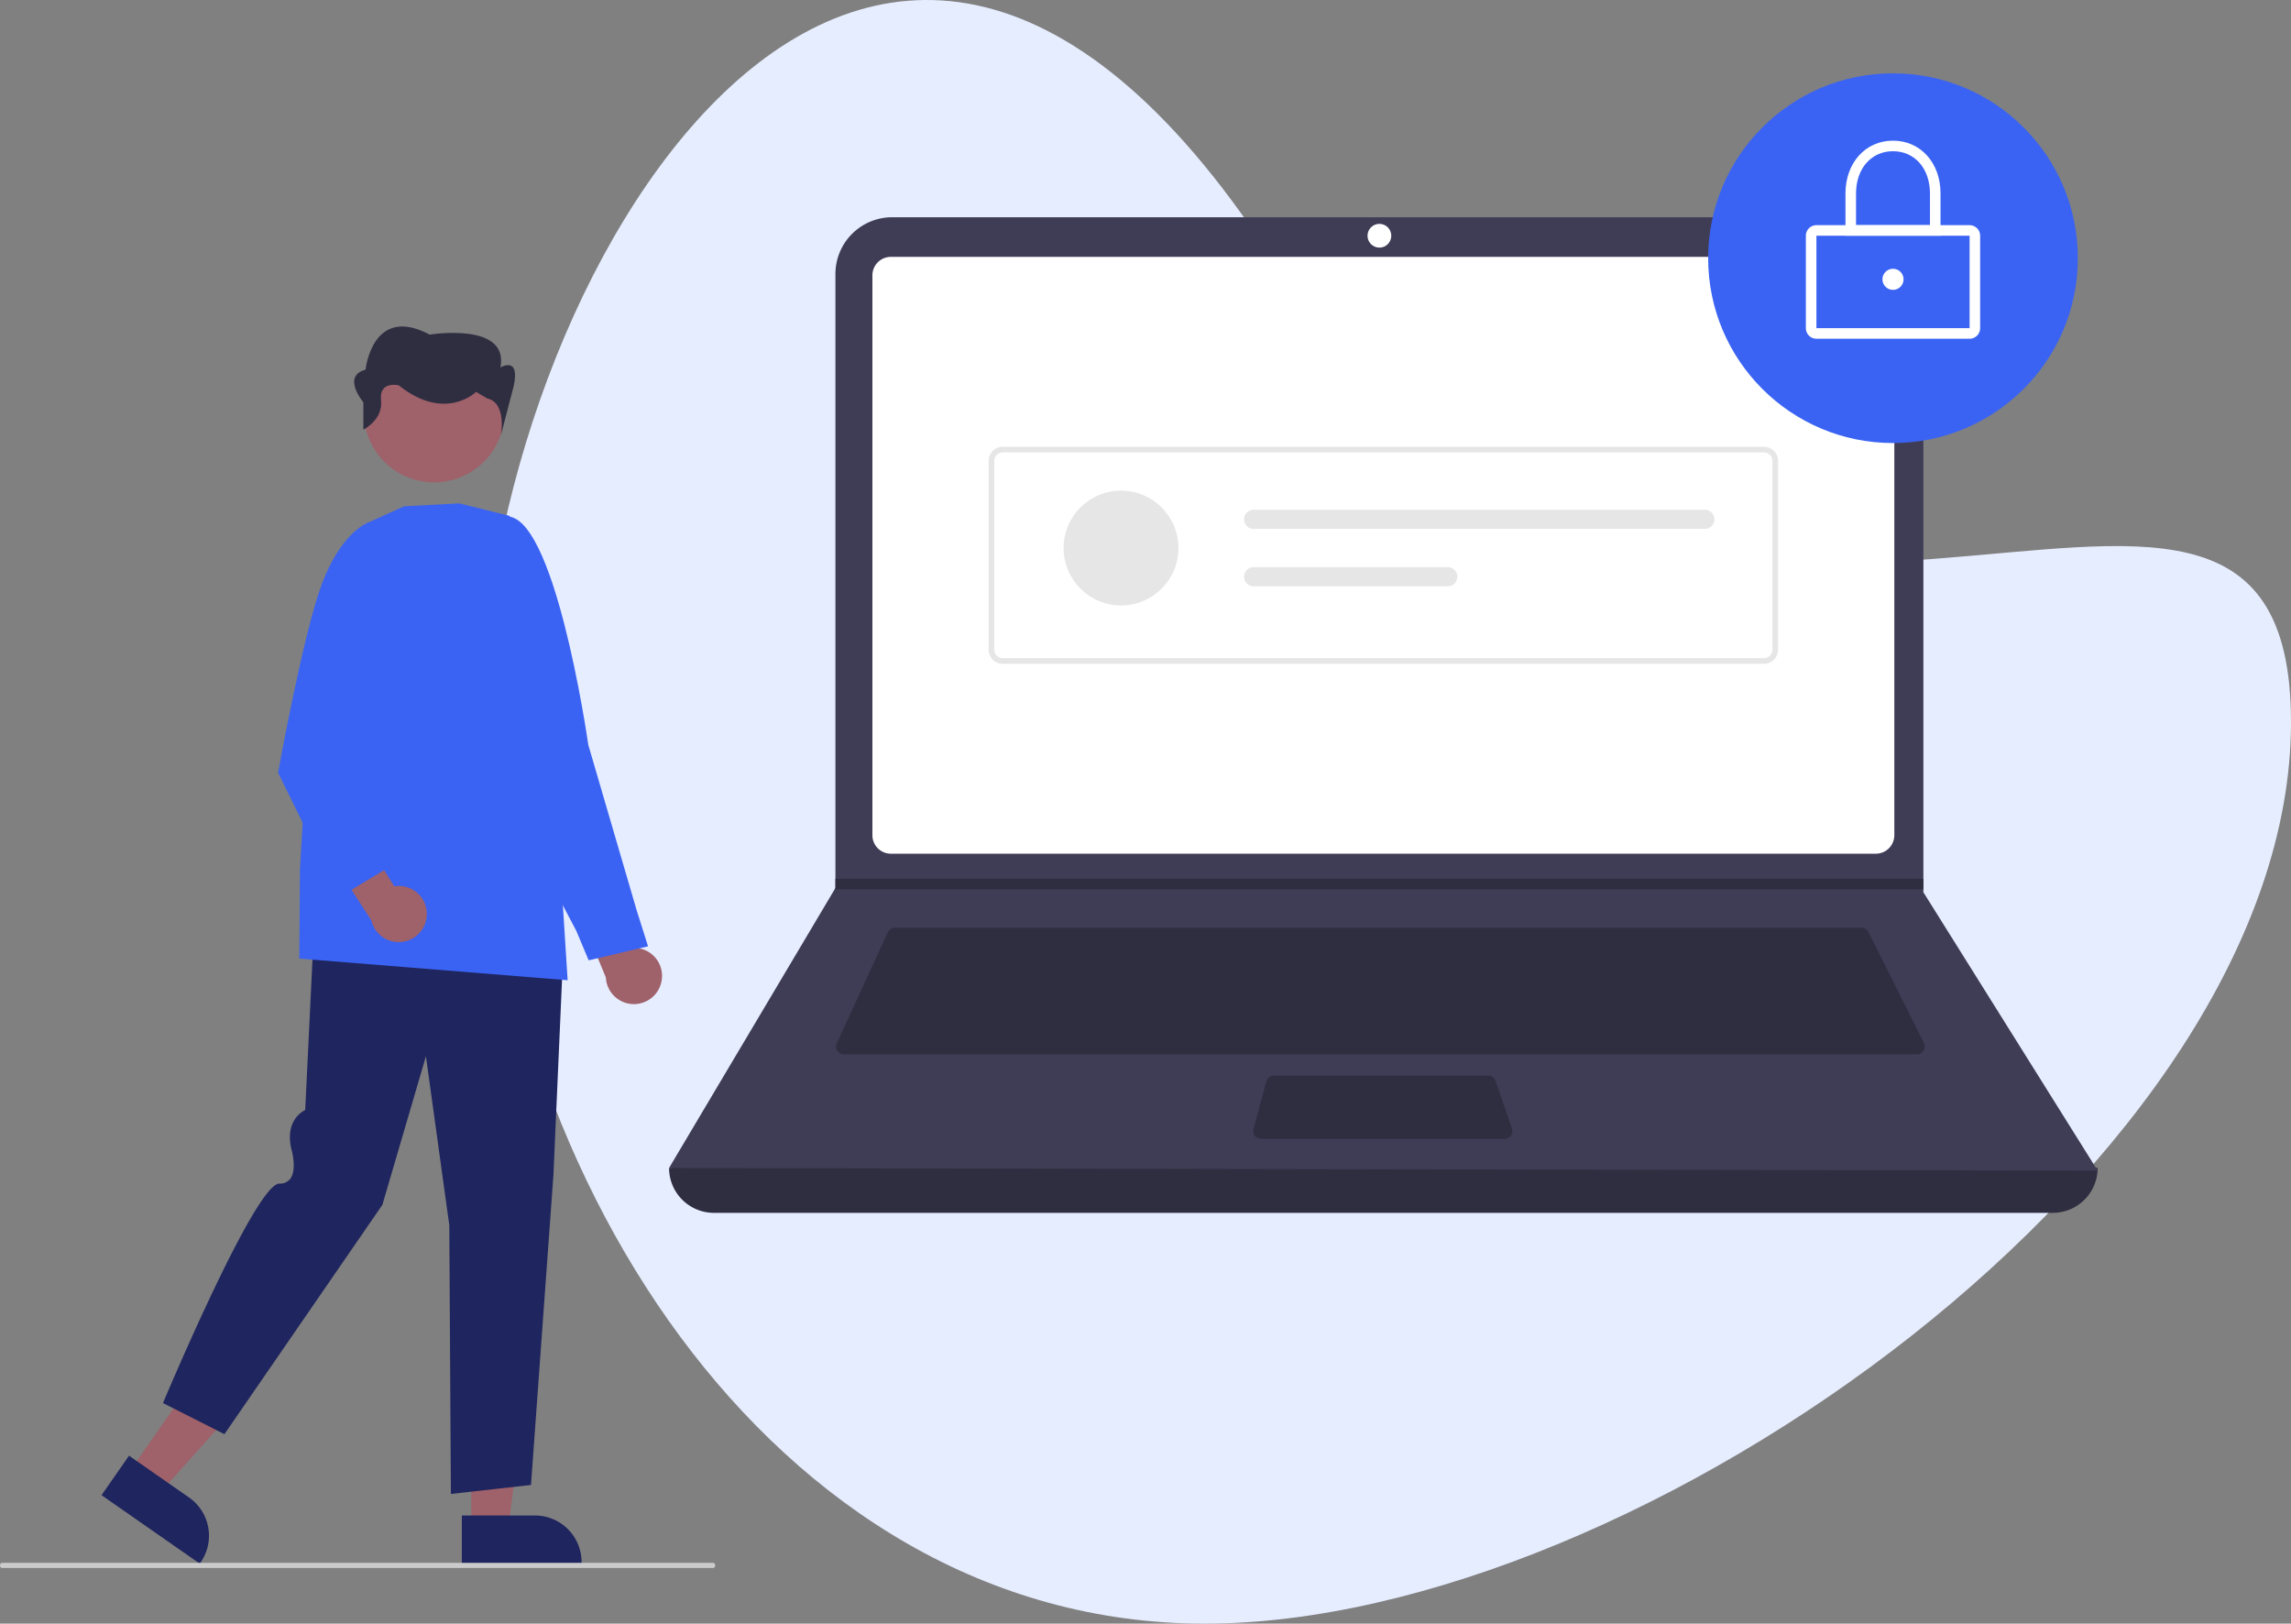 <svg xmlns="http://www.w3.org/2000/svg" width="640.661" height="454" viewBox="0 0 640.661 454">
  <rect x="0" y="0" width="640.661" height="454" fill="#808080" stroke="none"/>
  <g id="Group_16851" data-name="Group 16851" transform="translate(-672.17 -179.604)">
    <path id="Path_10340" data-name="Path 10340" d="M220.512,99.055C333.75,272.914,506,107.834,506,229.488S323.995,481.544,202.209,481.544,0,351.142,0,229.488,107.275-74.8,220.512,99.055Z" transform="translate(806.832 152.059)" fill="#e6edff"/>
    <g id="Group_16826" data-name="Group 16826" transform="translate(0 -22)">
      <g id="Group_16821" data-name="Group 16821" transform="translate(729 222.107)">
        <path id="Path_10316" data-name="Path 10316" d="M785.44,638.981H411.053A12.553,12.553,0,0,1,398.5,626.428h0q203.573-23.659,399.493,0h0a12.553,12.553,0,0,1-12.553,12.553Z" transform="translate(-268.231 -320.347)" fill="#2f2e41"/>
        <path id="Path_10317" data-name="Path 10317" d="M797.993,500.951,398.5,500.213l46.3-77.905.221-.369V250.246a15.868,15.868,0,0,1,15.87-15.869h272.5a15.868,15.868,0,0,1,15.869,15.87V423.12Z" transform="translate(-268.231 -194.132)" fill="#3f3d56"/>
        <path id="Path_10318" data-name="Path 10318" d="M488.782,250.957a5.175,5.175,0,0,0-5.169,5.169V412.674a5.175,5.175,0,0,0,5.169,5.169H764.218a5.175,5.175,0,0,0,5.169-5.169V256.126a5.175,5.175,0,0,0-5.169-5.169Z" transform="translate(-296.484 -199.635)" fill="#fff"/>
        <path id="Path_10319" data-name="Path 10319" d="M484.888,531.718a2.221,2.221,0,0,0-2.013,1.289l-14.266,31.014a2.215,2.215,0,0,0,2.012,3.141H770.637a2.215,2.215,0,0,0,1.981-3.206l-15.507-31.014a2.2,2.2,0,0,0-1.981-1.224Z" transform="translate(-291.436 -292.835)" fill="#2f2e41"/>
        <circle id="Ellipse_451" data-name="Ellipse 451" cx="3.323" cy="3.323" r="3.323" transform="translate(325.585 42.091)" fill="#fff"/>
        <path id="Path_10320" data-name="Path 10320" d="M648.821,593.619a2.219,2.219,0,0,0-2.139,1.639L643.1,608.55a2.215,2.215,0,0,0,2.139,2.791H713.3a2.215,2.215,0,0,0,2.093-2.94l-4.6-13.292a2.216,2.216,0,0,0-2.093-1.49Z" transform="translate(-349.402 -313.383)" fill="#2f2e41"/>
        <path id="Path_10321" data-name="Path 10321" d="M568.763,337.135v2.953H264.306l.229-.369v-2.585Z" transform="translate(-87.737 -111.912)" fill="#2f2e41"/>
        <circle id="Ellipse_452" data-name="Ellipse 452" cx="51.69" cy="51.69" r="51.69" transform="translate(420.844 0)" fill="#3a63f3"/>
        <path id="Path_10322" data-name="Path 10322" d="M920.141,269.445H877.311a2.957,2.957,0,0,1-2.954-2.954V240.646a2.957,2.957,0,0,1,2.954-2.954h42.829a2.957,2.957,0,0,1,2.954,2.954v25.845a2.957,2.957,0,0,1-2.954,2.954Zm-42.829-28.8v25.845h42.831l0-25.845Z" transform="translate(-426.192 -195.233)" fill="#fff"/>
        <path id="Path_10323" data-name="Path 10323" d="M917.522,228.9H890.938V217.089c0-8.558,5.59-14.769,13.292-14.769s13.292,6.211,13.292,14.769Zm-23.63-2.954h20.676v-8.861c0-6.956-4.251-11.815-10.338-11.815s-10.338,4.859-10.338,11.815Z" transform="translate(-431.696 -183.491)" fill="#fff"/>
        <circle id="Ellipse_453" data-name="Ellipse 453" cx="2.954" cy="2.954" r="2.954" transform="translate(469.58 54.644)" fill="#fff"/>
        <path id="Path_10324" data-name="Path 10324" d="M749.088,391.129H536.221a3.947,3.947,0,0,1-3.942-3.942v-52.8a3.947,3.947,0,0,1,3.942-3.942H749.088a3.947,3.947,0,0,1,3.942,3.942v52.8A3.946,3.946,0,0,1,749.088,391.129Zm-212.867-59.11a2.368,2.368,0,0,0-2.365,2.365v52.8a2.368,2.368,0,0,0,2.365,2.365H749.088a2.368,2.368,0,0,0,2.365-2.365v-52.8a2.368,2.368,0,0,0-2.365-2.365Z" transform="translate(-312.639 -226.021)" fill="#e6e6e6"/>
        <circle id="Ellipse_454" data-name="Ellipse 454" cx="16.057" cy="16.057" r="16.057" transform="translate(240.6 116.68)" fill="#e6e6e6"/>
        <path id="Path_10325" data-name="Path 10325" d="M641.873,356.8a2.676,2.676,0,1,0,0,5.353H768.039a2.676,2.676,0,0,0,0-5.353Z" transform="translate(-348.13 -234.772)" fill="#e6e6e6"/>
        <path id="Path_10326" data-name="Path 10326" d="M641.873,380.842a2.676,2.676,0,1,0,0,5.353h54.29a2.676,2.676,0,0,0,0-5.353Z" transform="translate(-348.13 -242.751)" fill="#e6e6e6"/>
      </g>
      <g id="Group_16825" data-name="Group 16825" transform="translate(-2055.83 3061.303)">
        <path id="Path_10252" data-name="Path 10252" d="M544.437,462.546a7.814,7.814,0,0,0-7.556-9.3l-6.6-16.593-11.061,1.55,9.647,23.3a7.856,7.856,0,0,0,15.569,1.04Z" transform="translate(2368.556 -3047.892)" fill="#9f616a"/>
        <path id="Path_10253" data-name="Path 10253" d="M516.34,416.455l-3.427-8.173-21.358-40.655,1.161-75.226.223-.03c13.666-1.806,22.913,61.164,23.3,63.845l13.494,46.152,3.212,10.173Z" transform="translate(2376.275 -3007.63)" fill="#3a63f3"/>
        <path id="Path_10254" data-name="Path 10254" d="M296.517,469.16H306.9l4.94-40.054H296.515Z" transform="translate(2563.28 -2901.709)" fill="#9f616a"/>
        <path id="Path_10255" data-name="Path 10255" d="M476.741,679.778h20.451a13.033,13.033,0,0,1,13.033,13.032v.424H476.742Z" transform="translate(2380.407 -3115.717)" fill="#1f255e"/>
        <path id="Path_10256" data-name="Path 10256" d="M164.1,450l8.52,5.937L199.569,425.9l-12.575-8.763Z" transform="translate(2600.222 -2898.37)" fill="#9f616a"/>
        <path id="Path_10257" data-name="Path 10257" d="M344.69,656.579l16.779,11.692h0a13.033,13.033,0,0,1,3.241,18.144l-.242.347L337,667.619Z" transform="translate(2419.392 -3109.245)" fill="#1f255e"/>
        <path id="Path_10258" data-name="Path 10258" d="M441.35,609.414l-.449-75.138-6.534-47.246-12.182,41.548-.024.034L378.016,592.7,360.839,584l.094-.224c1.05-2.5,25.785-61.138,32.434-61.138a3.591,3.591,0,0,0,3.059-1.344c1.951-2.606.362-8.135.346-8.191-1.9-7.892,2.882-10.58,3.835-11.029l2.564-52.921.266.018,69.5,4.875-2.916,66.166-6.272,86.69-.215.024Z" transform="translate(2412.741 -3051.378)" fill="#1f255e"/>
        <path id="Path_10259" data-name="Path 10259" d="M488.745,420.613l-.3-.024L413.7,414.563l.185-24.731,3.658-64.574.021-.045,14.9-32.344,10.561-4.782,15.409-.811.038.009,14.062,3.484,14.628,105.01Z" transform="translate(2397.994 -3006.219)" fill="#3a63f3"/>
        <circle id="Ellipse_441" data-name="Ellipse 441" cx="19.679" cy="19.679" r="19.679" transform="translate(2822.691 -2752.33) rotate(-28.663)" fill="#9f616a"/>
        <path id="Path_10260" data-name="Path 10260" d="M437.55,247.521v-7.668s-6.184-7.283.618-9.117c0,0,1.855-18.345,17.932-9.784,0,0,22.261-3.669,19.787,9.172,0,0,5.565-3.352,3.71,5.208l-3.587,13.791s1.733-9.109-3.832-10.332l-3.092-1.835s-8.657,8.561-21.642-1.835c0,0-5.565-1.328-4.947,4.175S437.55,247.521,437.55,247.521Z" transform="translate(2392.059 -2987.082)" fill="#2f2e41"/>
        <path id="Path_10261" data-name="Path 10261" d="M451.866,437.715a7.814,7.814,0,0,0-9.1-7.792L433.3,414.783l-10.6,3.51,13.672,21.192a7.856,7.856,0,0,0,15.5-1.771Z" transform="translate(2395.486 -3041.791)" fill="#9f616a"/>
        <path id="Path_10262" data-name="Path 10262" d="M422.608,399.427l-17.13-34.778.015-.085c.069-.385,6.964-38.671,12.238-52.744,5.307-14.162,12.571-17.005,12.878-17.119l.153-.057,6.514,6.248-9.023,60.225,9.726,29.046Z" transform="translate(2400.288 -3008.274)" fill="#3a63f3"/>
        <path id="Path_10265" data-name="Path 10265" d="M383.375,699.58H184.419c-.288,0-.522-.323-.522-.721s.234-.721.522-.721H383.375c.288,0,.522.323.522.721S383.663,699.58,383.375,699.58Z" transform="translate(2544.103 -3120.839)" fill="#cbcbcb"/>
      </g>
    </g>
  </g>
</svg>
